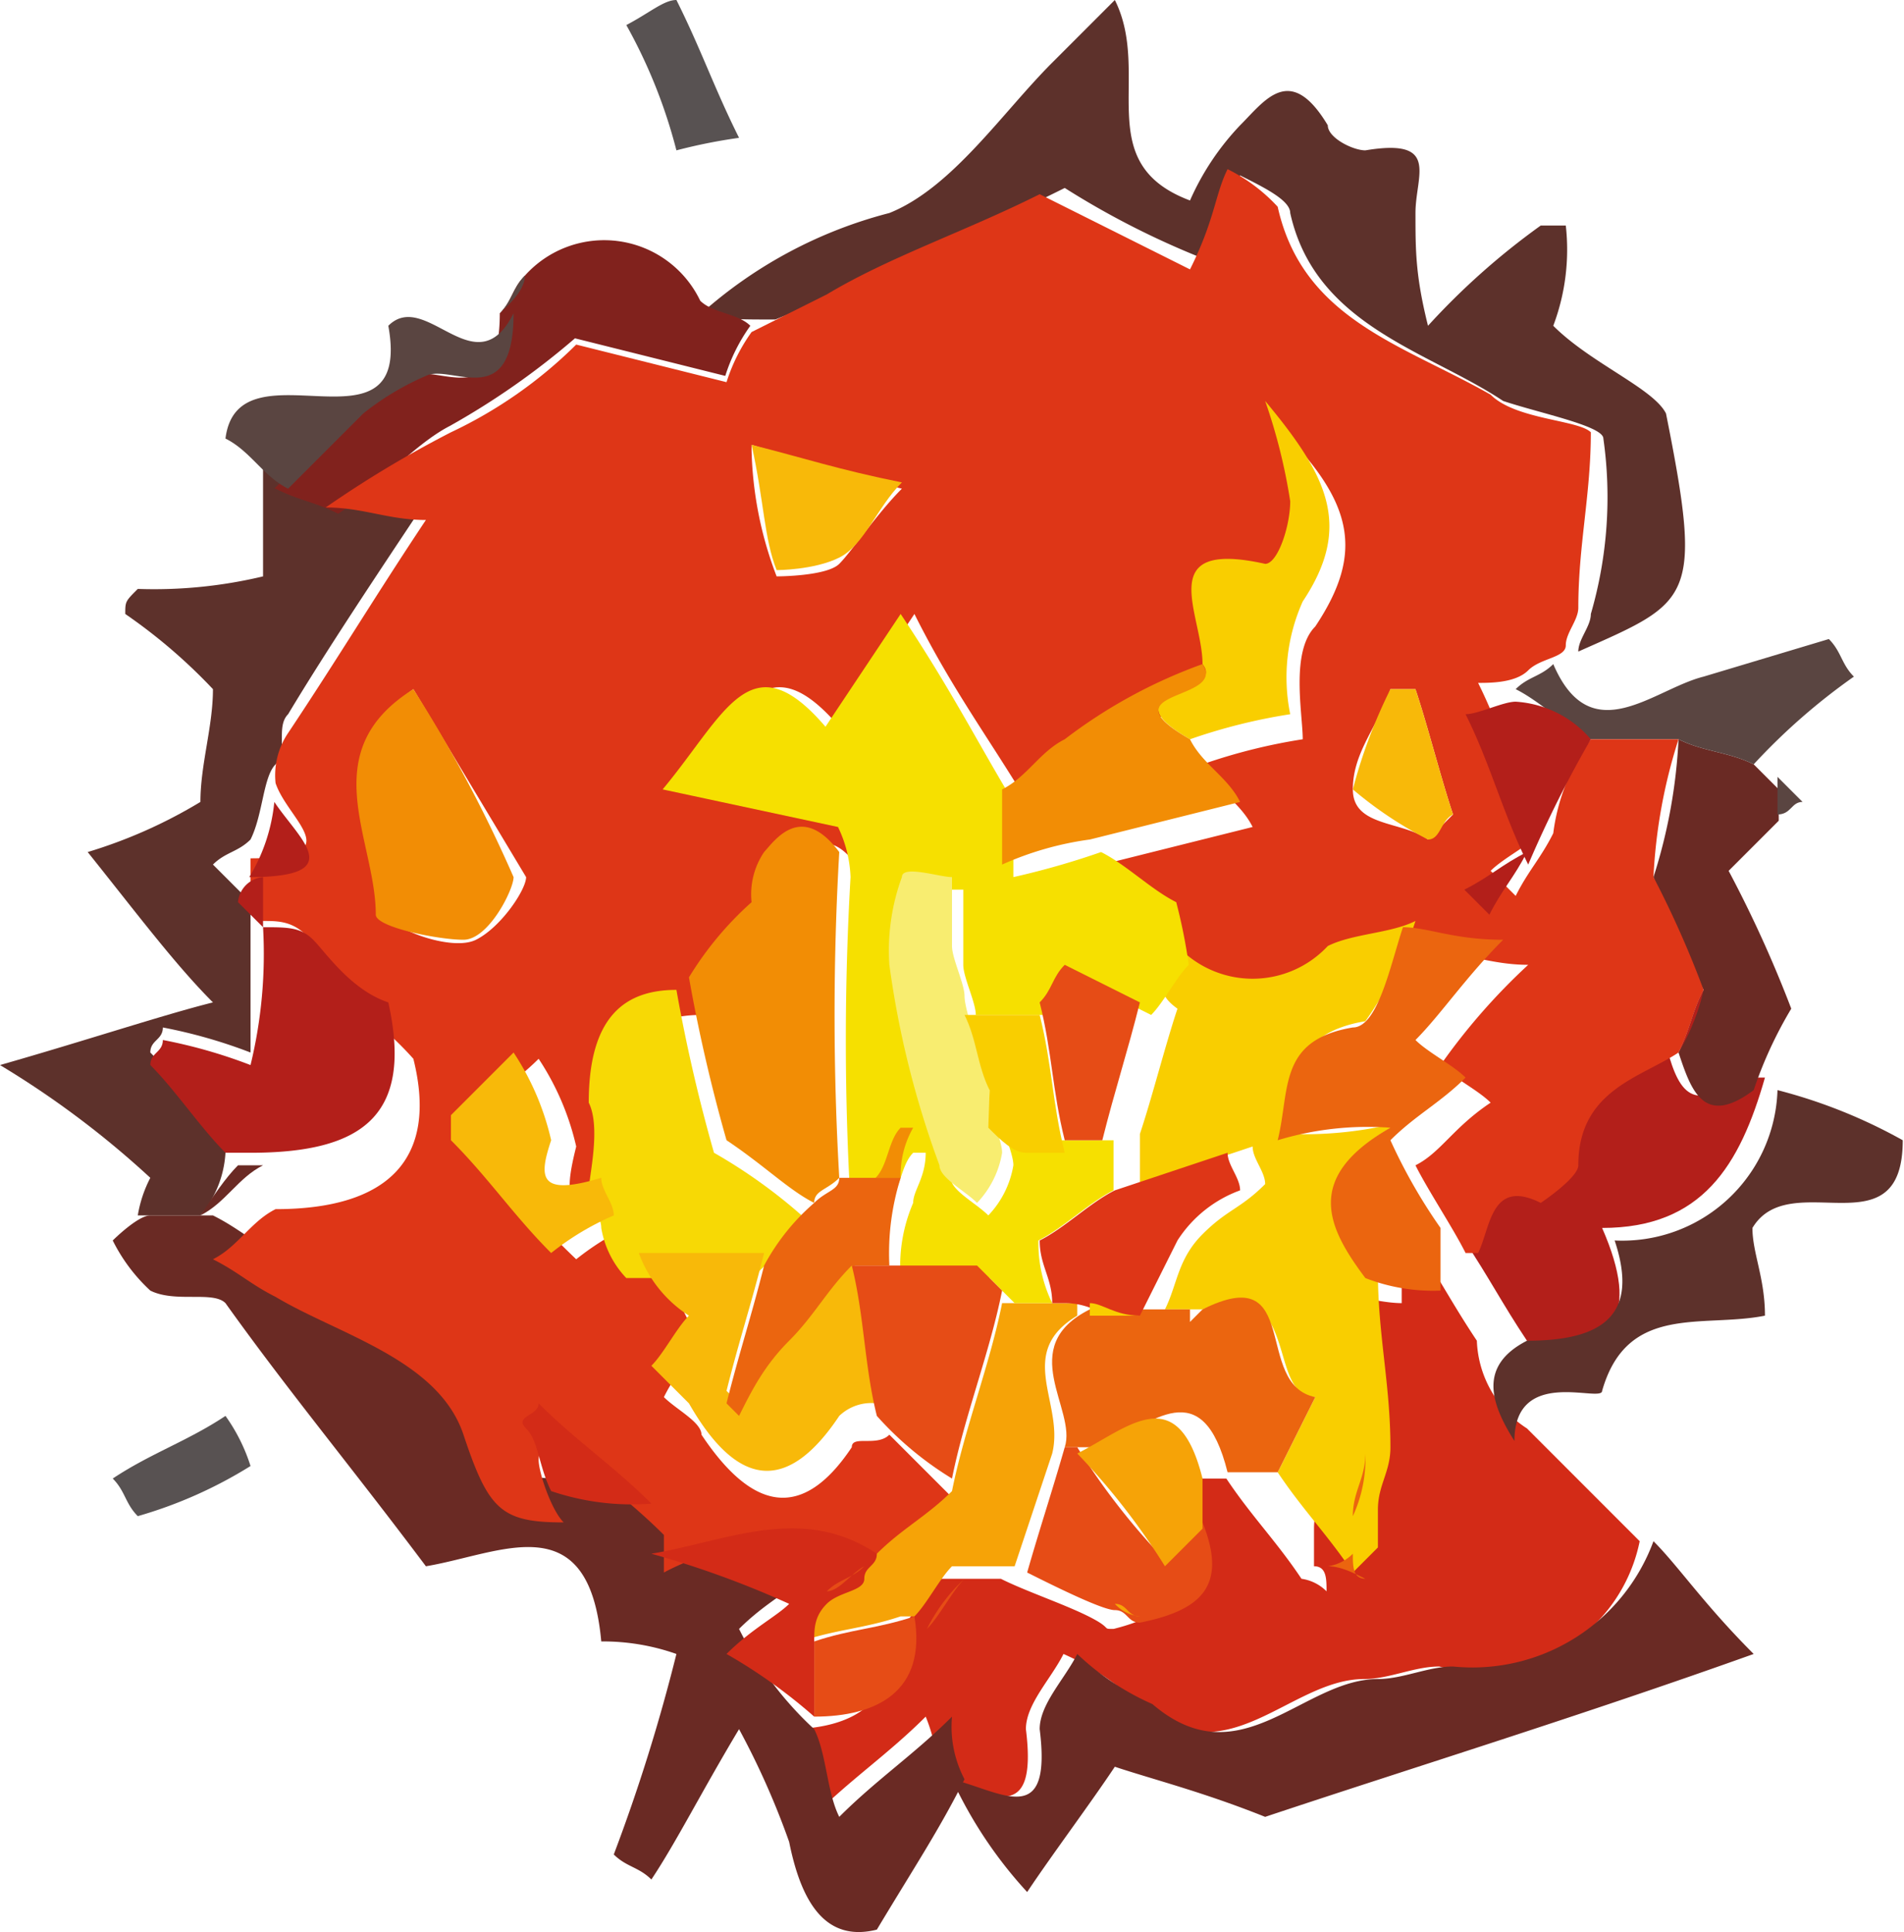 <svg id="Calque_1" data-name="Calque 1" xmlns="http://www.w3.org/2000/svg" viewBox="0 0 15.2 15.42"><defs><style>.cls-1{fill:#d32b17;}.cls-2{fill:#5d312b;}.cls-3{fill:#6a2a24;}.cls-4{fill:#b31f1a;}.cls-5{fill:#81221d;}.cls-6{fill:#5a4541;}.cls-7{fill:#585252;}.cls-8{fill:#de3617;}.cls-9{fill:#f9ce00;}.cls-10{fill:#eb650f;}.cls-11{fill:#f6a307;}.cls-12{fill:#e64c16;}.cls-13{fill:#f6e000;}.cls-14{fill:#f28d05;}.cls-15{fill:#f7d905;}.cls-16{fill:#f8b909;}.cls-17{fill:#f8ed70;}</style></defs><title>boom3</title><g id="Calque_1-2" data-name="Calque 1"><path class="cls-1" d="M19,18.85l.9.9a1.3,1.3,0,0,1-1.6,1c-.2,0-.4.1-.6.1-.6,0-1.1.8-1.8.2a2.09,2.09,0,0,0-.6-.4c-.1.2-.3.4-.3.6.1.8-.3.5-.7.4h0a1.34,1.34,0,0,0-.1-.5c-.3.3-.6.5-.9.8a6.37,6.37,0,0,0-.2-.7c.5,0,.9-.2.8-.8H14c.1-.1.2-.3.3-.4h.5c.2.1.5.2.7.3s.1.1.2.1c.4-.1.7-.3.5-.8v-.4h.4c.2.3.4.5.6.8a.35.35,0,0,1,.2.1c0-.1,0-.2-.1-.2v-.3c0-.2.1-.3.1-.5,0-.5-.1-.9-.1-1.4.2,0,.5.1.7.1h0v-.5h.1c.2.3.3.5.5.8A.87.87,0,0,0,19,18.85Z" transform="translate(-6.81 -7.45)"/><path class="cls-2" d="M12.41,9.95a3.61,3.61,0,0,1,1.5-.8c.5-.2.9-.8,1.3-1.2l.5-.5c.3.6-.2,1.3.6,1.6a2.09,2.09,0,0,1,.4-.6c.2-.2.4-.5.7,0,0,.1.2.2.3.2.6-.1.4.2.4.5s0,.5.1.9a5.74,5.74,0,0,1,.9-.8h.2a1.72,1.72,0,0,1-.1.8c.3.3.8.5.9.7.3,1.5.2,1.5-.7,1.9h0c0-.1.1-.2.1-.3a3.33,3.33,0,0,0,.1-1.4c0-.1-.5-.2-.8-.3-.6-.4-1.5-.6-1.7-1.5,0-.1-.2-.2-.4-.3a6.37,6.37,0,0,0-.2.7,6.66,6.66,0,0,1-1.2-.6c-.6.3-1.1.5-1.7.8L13,10C12.71,10,12.51,10,12.41,9.95Z" transform="translate(-6.81 -7.45)"/><path class="cls-3" d="M13.31,21.25c.1.2.1.5.2.7.3-.3.6-.5.9-.8a.9.9,0,0,0,.1.5c-.2.4-.4.7-.7,1.2-.4.1-.6-.2-.7-.7a6.31,6.31,0,0,0-.4-.9c-.3.5-.5.9-.7,1.2-.1-.1-.2-.1-.3-.2a14.24,14.24,0,0,0,.5-1.6,1.76,1.76,0,0,0-.6-.1c-.1-1.1-.8-.7-1.4-.6h0c-.6-.8-1.1-1.4-1.6-2.1-.1-.1-.4,0-.6-.1a1.38,1.38,0,0,1-.3-.4s.2-.2.3-.2h.5c.2.1.3.2.5.3.5.4,1.4.7,1.5,1.1.2.6.3.7.8.7.3,0,.5.1.8.1v.3c.4.1.7.3,1.1.4-.1.1-.3.2-.5.4a2.76,2.76,0,0,0,.6.8Z" transform="translate(-6.81 -7.45)"/><path class="cls-2" d="M8.41,17.15h-.5a1,1,0,0,1,.1-.3,7.35,7.35,0,0,0-1.2-.9c.7-.2,1.3-.4,1.7-.5-.3-.3-.6-.7-1-1.2a3.92,3.92,0,0,0,.9-.4c0-.3.1-.6.1-.9a4.35,4.35,0,0,0-.7-.6c0-.1,0-.1.1-.2a3.75,3.75,0,0,0,1-.1v-.9c.2.1.3.1.5.2s.5.1.8.1c-.4.6-.8,1.2-1.1,1.7-.1.1,0,.3-.1.4s-.1.4-.2.6h0c-.1.1-.2.1-.3.2l.2.2.1.1v1.2a4.08,4.08,0,0,0-.7-.2c0,.1-.1.1-.1.2.2.2.4.5.6.7a.85.85,0,0,1-.2.6Z" transform="translate(-6.81 -7.45)"/><path class="cls-3" d="M14.41,21.65c.4.1.8.4.7-.4,0-.2.2-.4.3-.6a2.09,2.09,0,0,0,.6.4c.7.6,1.2-.2,1.8-.2.2,0,.4-.1.6-.1a1.54,1.54,0,0,0,1.6-1c.2.2.4.5.8.9-1.4.5-2.7.9-3.9,1.3-.5-.2-.9-.3-1.2-.4-.2.3-.5.7-.7,1A3.47,3.47,0,0,1,14.41,21.65Z" transform="translate(-6.81 -7.45)"/><path class="cls-4" d="M19,18.15c-.2-.3-.3-.5-.5-.8.1-.2.1-.6.5-.4.1,0,.4-.2.3-.3,0-.6.5-.6.8-.9.1.4.2.6.6.3h.2c-.2.7-.5,1.2-1.3,1.2Q20.06,18.3,19,18.15Z" transform="translate(-6.81 -7.45)"/><path class="cls-5" d="M9.51,11.55c-.2-.1-.3-.1-.5-.2H9l.6-.6a2.19,2.19,0,0,0,.5-.3c.2-.1.7.3.7-.5h0c.1-.1.1-.2.2-.3a.85.85,0,0,1,1.4.2c.1.1.3.1.4.2a1.42,1.42,0,0,0-.2.4l-1.2-.3a6.07,6.07,0,0,1-1,.7C10.11,11,9.81,11.35,9.51,11.55Z" transform="translate(-6.81 -7.45)"/><path class="cls-2" d="M19,18.15c.6,0,.9-.2.7-.8a1.24,1.24,0,0,0,1.3-1.2,4.18,4.18,0,0,1,1,.4c0,.9-.9.2-1.2.7,0,.2.1.4.1.7-.5.1-1.1-.1-1.3.6,0,.1-.7-.2-.7.4C18.71,18.65,18.61,18.35,19,18.15Z" transform="translate(-6.81 -7.45)"/><path class="cls-3" d="M20.81,16.15c-.4.3-.5,0-.6-.3h0c.1-.2.1-.3.2-.5a6.31,6.31,0,0,1-.4-.9,4.25,4.25,0,0,0,.2-1.1c.2.1.4.1.6.2l.2.2V14l-.4.4a9.74,9.74,0,0,1,.5,1.1A3.33,3.33,0,0,0,20.81,16.15Z" transform="translate(-6.81 -7.45)"/><path class="cls-6" d="M20.81,13.55c-.2-.1-.4-.1-.6-.2h-.7c-.2-.1-.4-.3-.6-.4.1-.1.2-.1.3-.2h0c.3.7.8.2,1.2.1l1-.3c.1.1.1.2.2.3A5,5,0,0,0,20.81,13.55Z" transform="translate(-6.81 -7.45)"/><path class="cls-6" d="M10.91,9.95c0,.8-.5.4-.7.5a2.19,2.19,0,0,0-.5.3l-.6.6c-.2-.1-.3-.3-.5-.4.1-.8,1.5.2,1.3-.9C10.21,9.75,10.61,10.55,10.91,9.95Z" transform="translate(-6.81 -7.45)"/><path class="cls-7" d="M12.21,7.45c.2.4.3.7.5,1.1a4.33,4.33,0,0,0-.5.1,4.18,4.18,0,0,0-.4-1C12,7.55,12.11,7.45,12.21,7.45Z" transform="translate(-6.81 -7.45)"/><path class="cls-7" d="M7.71,19.25c.3-.2.6-.3.9-.5a1.42,1.42,0,0,1,.2.4,3.55,3.55,0,0,1-.9.4C7.81,19.45,7.81,19.35,7.71,19.25Z" transform="translate(-6.81 -7.45)"/><path class="cls-6" d="M21,13.95v-.3l.2.2C21.11,13.85,21.11,13.95,21,13.95Z" transform="translate(-6.81 -7.45)"/><path class="cls-6" d="M11,9.65c-.1.1-.1.2-.2.3C10.91,9.85,11,9.75,11,9.65Z" transform="translate(-6.81 -7.45)"/><path class="cls-8" d="M19.51,13.35h.7a4.25,4.25,0,0,0-.2,1.1,7.93,7.93,0,0,1,.4.9c-.1.2-.1.3-.2.5h0c-.3.2-.8.3-.8.9,0,.1-.3.3-.3.3-.4-.2-.4.2-.5.4h-.1c-.1-.2-.3-.5-.4-.7.2-.1.3-.3.6-.5-.1-.1-.3-.2-.4-.3a5,5,0,0,1,.7-.8c-.3,0-.5-.1-.8-.1s-.5,0-.7.2a.82.82,0,0,1-1.2,0,4.33,4.33,0,0,0-.1-.5c-.2-.1-.4-.3-.6-.4l1.2-.3c-.1-.2-.3-.3-.4-.5a4.54,4.54,0,0,1,.8-.2c0-.2-.1-.7.1-.9.4-.6.3-1-.3-1.6a4.5,4.5,0,0,1,.2.8,1.23,1.23,0,0,1-.2.5c-.9-.2-.5.5-.5.8-.3.2-.7.3-1,.5a2.18,2.18,0,0,0-.5.4c-.3-.5-.6-.9-.9-1.5l-.6.9c-.6-.7-.8-.1-1.3.5l1.4.3a1,1,0,0,0,.1.4c-.3-.5-.5-.2-.7.1a.6.6,0,0,0-.1.4c-.2.2-.3.4-.5.6-.5,0-.7.3-.6.8V17c-.5.2-.5,0-.4-.4a2.12,2.12,0,0,0-.3-.7c-.2.2-.4.3-.5.5s-.1.2,0,.2a7.27,7.27,0,0,0,.8.9,2.19,2.19,0,0,1,.5-.3.76.76,0,0,1,.2.4l.3.6a1.38,1.38,0,0,0-.3.4c.1.1.3.2.3.3.4.6.8.7,1.2.1,0-.1.2,0,.3-.1l.6.6c-.2.2-.4.3-.6.5a1.91,1.91,0,0,0-1.8,0v-.3c-.3-.3-.6-.5-.9-.8,0,.1-.1.1-.1.2s.1.4.2.5c-.5,0-.6-.1-.8-.7s-1-.8-1.5-1.1c-.2-.1-.3-.2-.5-.3h0c.2-.1.3-.3.5-.4.9,0,1.3-.4,1.1-1.2a2.65,2.65,0,0,0-.6-.5c-.2-.6-.4-.6-.6-.6a.1.1,0,0,1-.1-.1v-.4h0c.8,0,.3-.3.2-.6a.6.6,0,0,1,.1-.4c.4-.6.7-1.1,1.1-1.7-.3,0-.5-.1-.8-.1a8.79,8.79,0,0,1,1-.6,3.59,3.59,0,0,0,1-.7l1.2.3a1.42,1.42,0,0,1,.2-.4l.6-.3c.5-.3,1.1-.5,1.7-.8l1.2.6c.2-.4.2-.6.3-.8a1.38,1.38,0,0,1,.4.3c.2.9,1,1.1,1.7,1.5.2.2.7.2.8.3,0,.5-.1.9-.1,1.4,0,.1-.1.2-.1.3s-.2.1-.3.2-.3.1-.4.1c.2.4.3.8.5,1.2-.1.1-.3.2-.4.3l.2.2c.1-.2.2-.3.3-.5A1.6,1.6,0,0,1,19.51,13.35Zm-9.4-.4c-.7.5-.3,1.2-.2,1.8,0,.1.5.3.7.2s.4-.4.4-.5Zm2.7-1.9a3,3,0,0,0,.2,1s.4,0,.5-.1.3-.4.5-.6C13.61,11.25,13.31,11.15,12.81,11Zm5.4,3.1.2-.2c-.1-.3-.2-.7-.3-1h-.2c-.1.3-.3.5-.3.8S18,14,18.21,14.15Z" transform="translate(-6.81 -7.45)"/><path class="cls-9" d="M16.21,15a.82.82,0,0,0,1.2,0c.2-.1.5-.1.7-.2a2.93,2.93,0,0,1-.4.8c-.6.1-.6.5-.6.9a3.08,3.08,0,0,0,.9-.1c-.8.4-.5.8-.2,1.2,0,.5.1.9.1,1.4,0,.2-.1.3-.1.5v.3l-.2.2c-.2-.3-.4-.5-.6-.8l.3-.6c-.4,0-.1-1-.9-.7h-.3c.1-.2.1-.4.3-.6s.3-.2.5-.4c0-.1-.1-.2-.1-.3l-.9.3v-.4c.1-.3.2-.7.3-1C16,15.35,16.11,15.25,16.21,15Z" transform="translate(-6.81 -7.45)"/><path class="cls-10" d="M17.71,17.65c-.3-.4-.5-.8.2-1.2a2.48,2.48,0,0,0-.9.1c.1-.4,0-.8.6-.9.2,0,.3-.5.4-.8.2,0,.4.1.8.1-.3.3-.5.6-.7.8.1.1.3.2.4.3-.2.2-.4.3-.6.5a4.35,4.35,0,0,0,.4.7v.5h0A1.49,1.49,0,0,1,17.71,17.65Z" transform="translate(-6.81 -7.45)"/><path class="cls-11" d="M13.81,19.85c.2-.2.4-.3.6-.5.1-.5.3-1,.4-1.5h.6v.1c-.5.3-.1.7-.2,1.1l-.3.9h-.5c-.1.1-.2.3-.3.4H14c-.3.1-.5.1-.8.2a.6.6,0,0,1,.1-.4c.1-.1.2-.1.3-.2A.35.35,0,0,0,13.81,19.85Z" transform="translate(-6.81 -7.45)"/><path class="cls-10" d="M15.31,19c.1-.3-.4-.8.2-1.1h.8V18l.1-.1c.8-.4.4.6.9.7l-.3.6h-.4c-.2-.8-.6-.4-1-.2Z" transform="translate(-6.81 -7.45)"/><path class="cls-12" d="M15.31,19h.1a5.5,5.5,0,0,0,.7.9l.3-.3c.2.5,0,.7-.5.8-.1,0-.1-.1-.2-.1s-.5-.2-.7-.3C15.11,19.65,15.21,19.35,15.31,19Z" transform="translate(-6.81 -7.45)"/><path class="cls-11" d="M16.41,19.65l-.3.3a5.5,5.5,0,0,0-.7-.9c.4-.2.8-.6,1,.2Z" transform="translate(-6.81 -7.45)"/><path class="cls-12" d="M13.31,20.55c.3-.1.5-.1.8-.2.1.6-.3.8-.8.8h0Z" transform="translate(-6.81 -7.45)"/><path class="cls-12" d="M14.21,20.45c.1-.1.2-.3.3-.4A1.38,1.38,0,0,0,14.21,20.45Z" transform="translate(-6.81 -7.45)"/><path class="cls-10" d="M17.61,19.55c0-.2.1-.3.1-.5A1.09,1.09,0,0,1,17.61,19.55Z" transform="translate(-6.81 -7.45)"/><path class="cls-10" d="M17.41,19.95a.35.35,0,0,0,.2-.1c0,.1,0,.2.1.2C17.61,20,17.51,19.95,17.41,19.95Z" transform="translate(-6.81 -7.45)"/><path class="cls-11" d="M15.71,20.25c.1,0,.1.1.2.1A.31.31,0,0,1,15.71,20.25Z" transform="translate(-6.81 -7.45)"/><path class="cls-10" d="M18.41,17.85Z" transform="translate(-6.81 -7.45)"/><path class="cls-1" d="M13.31,20.55v.6a4.23,4.23,0,0,0-.7-.5c.2-.2.4-.3.5-.4a7.6,7.6,0,0,0-1.1-.4c.6-.1,1.2-.4,1.8,0,0,.1-.1.1-.1.2s-.2.1-.3.2S13.31,20.45,13.31,20.55Z" transform="translate(-6.81 -7.45)"/><path class="cls-1" d="M11.21,19.35c-.1-.2-.1-.4-.2-.5s.1-.1.1-.2c.3.3.6.5.9.8A2,2,0,0,1,11.21,19.35Z" transform="translate(-6.81 -7.45)"/><path class="cls-4" d="M8.91,14.85c.2,0,.3,0,.4.1s.3.4.6.5c.2.9-.2,1.2-1.1,1.2h-.2c-.2-.2-.4-.5-.6-.7,0-.1.1-.1.1-.2a4.08,4.08,0,0,1,.7.2A3.75,3.75,0,0,0,8.91,14.85Z" transform="translate(-6.81 -7.45)"/><path class="cls-4" d="M9,13.85c.2.3.6.6-.2.6A1.42,1.42,0,0,0,9,13.85Z" transform="translate(-6.81 -7.45)"/><path class="cls-3" d="M8.71,16.75h.2c-.2.1-.3.3-.5.4C8.51,17,8.61,16.85,8.71,16.75Z" transform="translate(-6.81 -7.45)"/><path class="cls-4" d="M8.91,14.45v.4l-.2-.2A.22.22,0,0,1,8.91,14.45Z" transform="translate(-6.81 -7.45)"/><path class="cls-4" d="M20.21,15.85c.1-.2.1-.3.2-.5A1.69,1.69,0,0,1,20.21,15.85Z" transform="translate(-6.81 -7.45)"/><path class="cls-4" d="M19.51,13.35a9.29,9.29,0,0,0-.5,1h0c-.2-.4-.3-.8-.5-1.2.1,0,.3-.1.4-.1A.86.86,0,0,1,19.51,13.35Z" transform="translate(-6.81 -7.45)"/><path class="cls-13" d="M15.21,17.85h-.3l-.2-.2H14a1.27,1.27,0,0,1,.1-.6c0-.1.1-.2.1-.4h-.1c-.1.1-.1.3-.2.4h-.3a22.55,22.55,0,0,1,0-2.6,1,1,0,0,0-.1-.4l-1.4-.3c.5-.6.7-1.2,1.3-.5l.6-.9c.4.6.6,1,.9,1.5v.6a6.37,6.37,0,0,0,.7-.2c.2.1.4.3.6.4a4.33,4.33,0,0,1,.1.5c-.1.1-.2.3-.3.4l-.6-.3c-.1.1-.1.2-.2.3h-.6c0-.1-.1-.3-.1-.4v-.6h-.4a.88.88,0,0,0-.1.7c.1.5.3,1.1.4,1.6,0,.1.2.2.3.3a.76.76,0,0,0,.2-.4c0-.1-.1-.3-.1-.4.1.1.2.2.3.2h.6v.4c-.2.1-.4.3-.6.4A1.09,1.09,0,0,0,15.21,17.85Z" transform="translate(-6.81 -7.45)"/><path class="cls-14" d="M13.51,14.25a22.55,22.55,0,0,0,0,2.6c-.1.1-.2.1-.2.2-.2-.1-.4-.3-.7-.5a13,13,0,0,1-.3-1.3,2.65,2.65,0,0,1,.5-.6.6.6,0,0,1,.1-.4C13,14.15,13.21,13.85,13.51,14.25Z" transform="translate(-6.81 -7.45)"/><path class="cls-15" d="M12.21,15.35a13,13,0,0,0,.3,1.3,4.23,4.23,0,0,1,.7.5,1.76,1.76,0,0,1-.4.5h-1a.76.76,0,0,1-.2-.4c0-.1-.1-.2-.1-.3s.1-.5,0-.7C11.51,15.55,11.81,15.35,12.21,15.35Z" transform="translate(-6.81 -7.45)"/><path class="cls-16" d="M11.91,17.45h1c-.1.4-.2.7-.3,1.1l.1.1c.1-.2.3-.4.4-.6s.3-.4.5-.6c.1.4.1.8.2,1.2a.37.37,0,0,0-.3.1c-.4.6-.8.6-1.2-.1l-.3-.3c.1-.1.2-.3.3-.4A1,1,0,0,1,11.91,17.45Z" transform="translate(-6.81 -7.45)"/><path class="cls-14" d="M10.11,12.95a10.93,10.93,0,0,1,.8,1.5c0,.1-.2.5-.4.5s-.7-.1-.7-.2C9.81,14.15,9.31,13.45,10.11,12.95Z" transform="translate(-6.81 -7.45)"/><path class="cls-9" d="M16.41,12.75c0-.4-.4-1,.5-.8.1,0,.2-.3.2-.5a4.5,4.5,0,0,0-.2-.8c.5.6.7,1,.3,1.6a1.48,1.48,0,0,0-.1.9,4.54,4.54,0,0,0-.8.2C15.61,12.95,16.61,13,16.41,12.75Z" transform="translate(-6.81 -7.45)"/><path class="cls-12" d="M13.81,18.75c-.1-.4-.1-.8-.2-1.2h1l.2.2c-.1.5-.3,1-.4,1.5A2.65,2.65,0,0,1,13.81,18.75Z" transform="translate(-6.81 -7.45)"/><path class="cls-14" d="M16.41,12.75c.2.3-.8.2-.1.6.1.2.3.3.4.5l-1.2.3a2.54,2.54,0,0,0-.7.2v-.6c.2-.1.3-.3.5-.4A4.07,4.07,0,0,1,16.41,12.75Z" transform="translate(-6.81 -7.45)"/><path class="cls-16" d="M11.61,16.85c0,.1.1.2.1.3a2.19,2.19,0,0,0-.5.3c-.3-.3-.5-.6-.8-.9v-.2l.5-.5a2.12,2.12,0,0,1,.3.7C11.11,16.85,11.11,17,11.61,16.85Z" transform="translate(-6.81 -7.45)"/><path class="cls-16" d="M12.81,11c.4.1.7.2,1.2.3-.2.2-.3.5-.5.6s-.5.1-.5.1C12.91,11.75,12.91,11.45,12.81,11Z" transform="translate(-6.81 -7.45)"/><path class="cls-16" d="M18.21,14.15a3.11,3.11,0,0,1-.6-.4,4.12,4.12,0,0,1,.3-.8h.2c.1.3.2.7.3,1C18.31,14,18.31,14.15,18.21,14.15Z" transform="translate(-6.81 -7.45)"/><path class="cls-4" d="M19,14.25c-.1.2-.2.3-.3.5l-.2-.2c.2-.1.3-.2.5-.3Z" transform="translate(-6.81 -7.45)"/><path class="cls-8" d="M15.21,17.85c0-.2-.1-.3-.1-.5.2-.1.4-.3.6-.4l.9-.3c0,.1.1.2.1.3a1,1,0,0,0-.5.4l-.3.6h-.2c-.1,0-.2-.1-.4-.1Z" transform="translate(-6.81 -7.45)"/><path class="cls-12" d="M15.61,16.55h-.3c-.1-.4-.1-.7-.2-1.1.1-.1.1-.2.2-.3l.6.3C15.81,15.85,15.71,16.15,15.61,16.55Z" transform="translate(-6.81 -7.45)"/><path class="cls-11" d="M16.21,17.95Z" transform="translate(-6.81 -7.45)"/><path class="cls-9" d="M15.51,17.85c.1,0,.2.1.4.1h-.4Z" transform="translate(-6.81 -7.45)"/><path class="cls-12" d="M13.41,20.15c.1-.1.2-.1.3-.2C13.61,20,13.51,20.15,13.41,20.15Z" transform="translate(-6.81 -7.45)"/><path class="cls-17" d="M14.71,16.25c0,.1.1.3.1.4a.76.76,0,0,1-.2.4c-.1-.1-.3-.2-.3-.3a7.49,7.49,0,0,1-.4-1.6,1.7,1.7,0,0,1,.1-.7c0-.1.3,0,.4,0V15c0,.1.1.3.1.4s.1.4.2.6v.2Z" transform="translate(-6.81 -7.45)"/><path class="cls-10" d="M13.91,17.55h-.3c-.2.2-.3.4-.5.6s-.3.4-.4.6l-.1-.1c.1-.4.2-.7.3-1.1a1.76,1.76,0,0,1,.4-.5c.1-.1.2-.1.2-.2H14A2,2,0,0,0,13.91,17.55Z" transform="translate(-6.81 -7.45)"/><path class="cls-9" d="M14.71,16.15c-.1-.2-.1-.4-.2-.6h.6c.1.4.1.7.2,1.1H15c-.1,0-.2-.1-.3-.2h0Z" transform="translate(-6.81 -7.45)"/><path class="cls-14" d="M14,16.85h-.2c.1-.1.1-.3.2-.4h.1A.76.76,0,0,0,14,16.85Z" transform="translate(-6.81 -7.45)"/><path class="cls-14" d="M14.61,17.55h0Z" transform="translate(-6.81 -7.45)"/><path class="cls-13" d="M14.71,16.15v0Z" transform="translate(-6.81 -7.45)"/></g></svg>